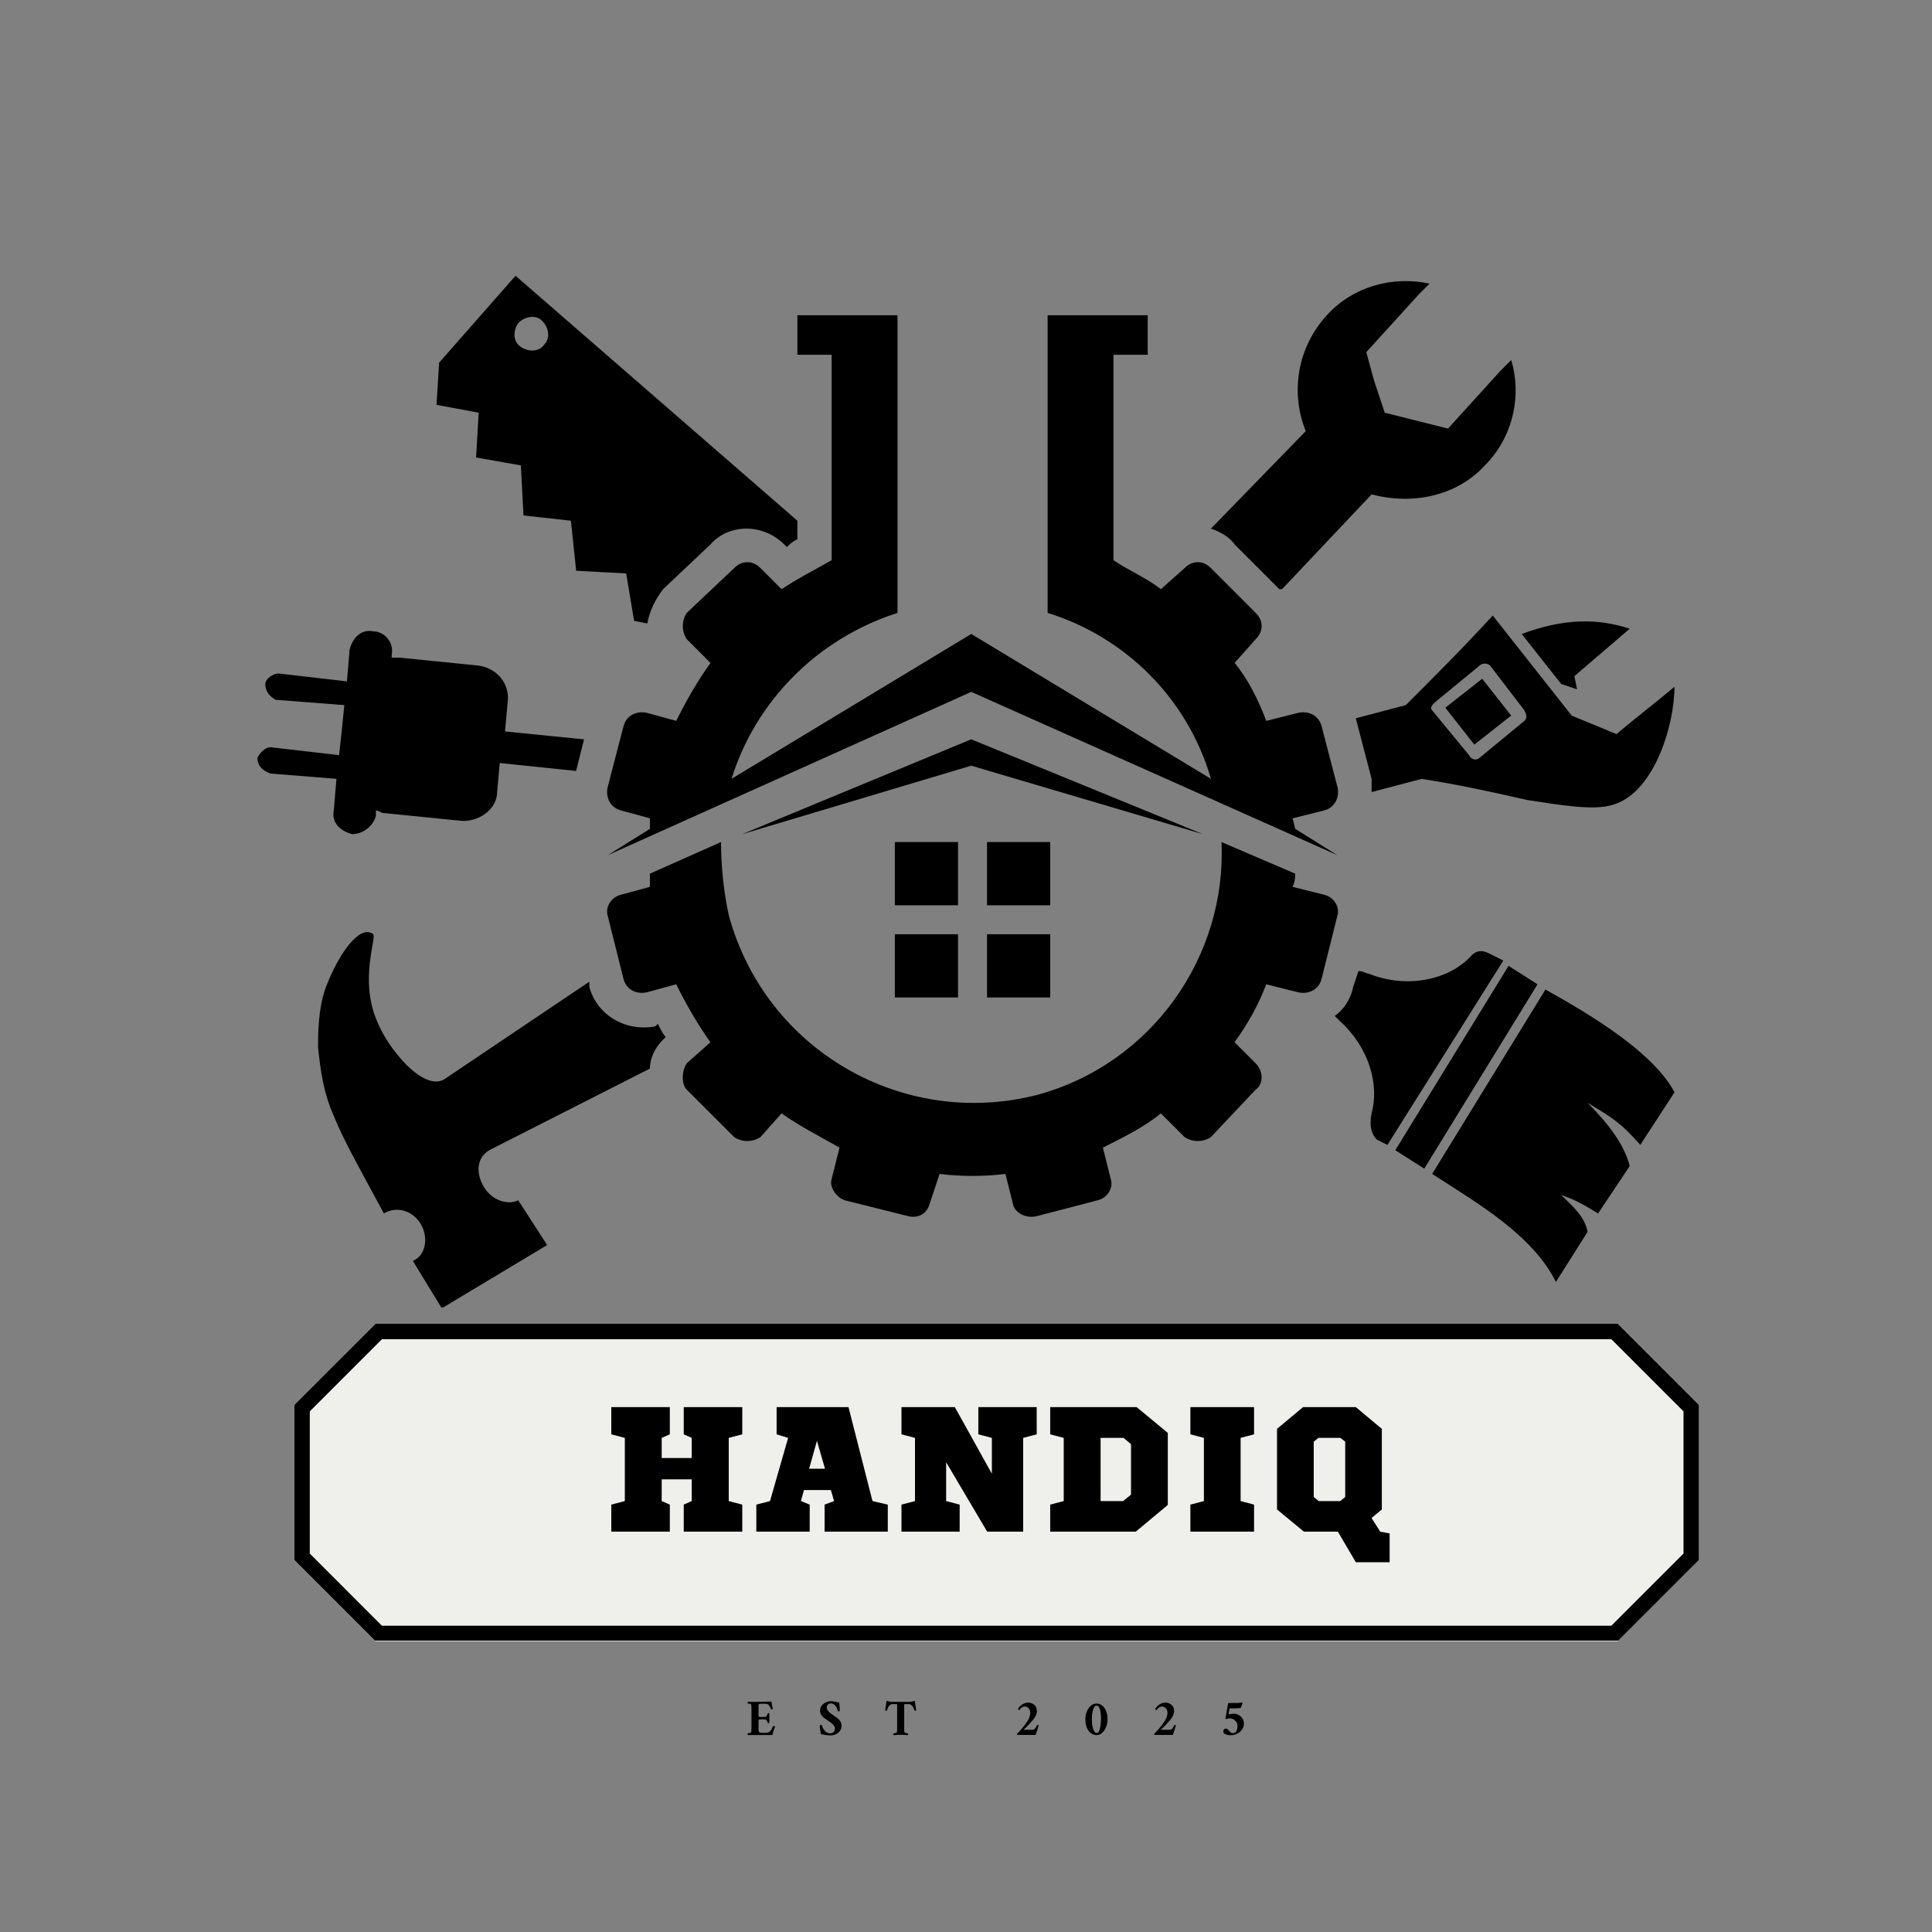 <svg xmlns="http://www.w3.org/2000/svg" xmlns:xlink="http://www.w3.org/1999/xlink" width="500" zoomAndPan="magnify" viewBox="0 0 375 375" height="500" preserveAspectRatio="xMidYMid meet" version="1.0"><rect x="0" y="0" width="375" height="375" fill="#808080" stroke="none"/><defs><g/><clipPath id="84859ef404"><path d="M 49.754 53.523 L 325.004 53.523 L 325.004 253.773 L 49.754 253.773 Z M 49.754 53.523 " clip-rule="nonzero"/></clipPath><clipPath id="a1c72719ca"><path d="M 57.113 256.945 L 329.805 256.945 L 329.805 318.559 L 57.113 318.559 Z M 57.113 256.945 " clip-rule="nonzero"/></clipPath><clipPath id="dfc85bc559"><path d="M 314.027 256.945 L 329.785 272.703 L 329.785 302.801 L 314.027 318.559 L 72.871 318.559 L 57.113 302.801 L 57.113 272.703 L 72.871 256.945 Z M 314.027 256.945 " clip-rule="nonzero"/></clipPath><clipPath id="806f384504"><path d="M 57.129 256.945 L 330 256.945 L 330 318.445 L 57.129 318.445 Z M 57.129 256.945 " clip-rule="nonzero"/></clipPath><clipPath id="818a10282d"><path d="M 314.008 256.945 L 329.766 272.699 L 329.766 302.793 L 314.008 318.551 L 72.887 318.551 L 57.129 302.793 L 57.129 272.699 L 72.887 256.945 Z M 314.008 256.945 " clip-rule="nonzero"/></clipPath></defs><g clip-path="url(#84859ef404)"><path fill="#000000" d="M 100.066 53.523 L 154.77 101.07 L 154.77 104.652 C 153.75 105.164 153.234 105.672 152.727 106.184 L 152.215 105.672 C 148.125 101.582 141.477 101.582 137.902 105.672 L 128.699 114.363 C 127.164 116.41 126.145 118.457 125.633 121.012 L 123.078 120.5 L 121.543 111.301 L 111.832 110.785 L 110.812 101.07 L 101.609 100.051 L 101.098 90.332 L 92.406 88.797 L 92.914 80.105 L 84.727 78.574 L 85.238 70.391 Z M 270.828 223.258 L 292.812 187.469 L 298.434 191.051 L 276.449 226.832 Z M 277.984 227.859 L 299.969 192.07 C 309.172 197.18 320.93 204.344 325.023 212.012 L 318.375 222.23 C 314.793 218.141 313.266 217.121 308.148 214.055 C 312.238 218.148 315.305 222.23 316.324 226.328 L 310.188 235.531 C 307.629 234.004 306.094 232.977 303.031 231.957 C 305.074 234.004 307.629 236.047 308.141 239.113 L 302.004 248.824 C 297.41 239.625 286.676 233.488 277.984 227.859 Z M 263.672 188.492 C 264.691 188.492 265.207 189.004 265.715 189.004 C 273.383 192.07 281.566 190.023 285.656 185.422 C 287.191 183.895 288.723 184.914 289.75 185.422 L 291.793 186.441 L 280.547 204.336 L 269.297 222.23 L 267.254 221.211 C 266.227 220.188 265.715 218.656 266.227 216.102 C 267.762 210.473 265.715 203.316 260.09 198.207 C 260.09 198.207 259.578 197.695 259.07 197.188 C 260.605 196.168 262.133 194.121 262.645 191.566 Z M 303.035 132.77 L 306.102 133.797 L 305.59 131.238 L 316.324 122.039 C 310.188 119.992 303.547 119.992 295.363 123.059 Z M 286.168 144.527 L 280.539 137.371 L 287.695 131.742 L 293.316 138.902 Z M 272.871 136.859 C 278.492 131.234 284.121 125.613 289.742 119.477 L 305.074 138.906 L 313.77 142.488 C 317.348 139.418 321.434 136.352 325.016 133.285 C 325.016 140.953 320.926 154.246 312.746 156.293 C 309.172 157.316 303.035 156.293 296.391 155.273 C 289.742 153.738 282.586 152.207 275.938 151.18 L 266.227 153.738 C 266.227 153.227 266.227 152.199 266.227 151.18 L 263.16 139.422 Z M 287.188 147.082 L 295.879 139.926 C 296.391 139.418 296.391 138.902 295.879 137.879 L 289.23 129.188 C 288.723 128.68 287.695 128.68 287.188 129.188 L 278.492 136.344 C 277.984 136.855 277.469 137.371 277.984 137.879 L 285.141 146.574 C 285.652 147.594 286.676 147.594 287.188 147.082 Z M 293.324 69.883 C 295.367 76.527 293.832 84.707 288.211 90.332 C 282.59 96.469 273.898 98.004 266.227 95.961 L 248.84 114.363 L 248.332 114.363 L 239.637 105.672 C 238.617 104.137 236.574 103.117 235.039 102.605 L 253.441 83.688 C 250.371 76.02 251.906 67.328 257.535 61.191 C 262.645 55.562 270.316 53.523 277.473 55.051 L 275.43 57.098 L 265.199 68.348 L 266.734 73.973 L 268.781 80.109 L 274.918 81.645 L 281.055 83.184 L 291.277 71.934 Z M 126.145 207.41 L 94.957 223.258 C 92.398 224.793 92.398 227.859 93.934 230.414 C 95.473 232.969 98.535 233.996 100.582 232.969 L 106.203 241.664 L 85.754 253.938 L 80.133 244.734 C 82.688 243.715 83.195 240.133 81.668 237.578 C 80.133 235.023 77.066 234.004 74.512 235.531 C 70.418 227.867 66.844 221.73 64.797 216.617 C 62.754 212.016 62.242 207.926 61.734 203.324 C 61.734 200.77 61.734 195.656 63.27 191.566 C 65.824 184.918 69.914 179.297 72.473 181.344 C 72.98 182.371 69.914 190.035 72.98 197.703 C 75.027 203.324 82.184 212.016 86.273 209.461 L 114.391 190.547 L 114.391 191.566 C 115.93 197.188 121.551 200.258 127.176 199.23 L 127.688 198.723 C 128.195 199.75 128.707 200.77 129.223 201.277 L 128.711 201.789 C 127.164 203.324 126.145 205.363 126.145 207.41 Z M 111.824 149.641 L 97 148.102 L 96.492 153.73 C 96.492 156.797 93.426 159.352 89.844 159.352 L 74.504 157.816 C 73.996 157.816 73.484 157.305 72.969 157.305 L 72.969 158.324 C 72.457 160.371 70.414 161.906 68.367 161.906 C 66.32 161.398 64.277 159.859 64.793 157.305 L 65.301 151.168 L 52.52 150.148 C 50.98 149.641 49.961 148.617 49.961 147.082 C 50.473 146.059 51.5 145.039 52.52 145.039 L 65.812 146.574 L 66.32 141.973 L 66.832 136.859 L 53.539 135.836 C 52.52 135.324 51.492 134.301 51.492 132.77 C 51.492 131.75 53.027 130.723 54.047 130.723 L 67.34 132.254 L 67.852 126.117 C 68.359 124.07 69.898 122.031 72.453 122.543 C 74.5 122.543 76.543 124.586 76.027 127.141 L 76.027 127.652 C 76.539 127.652 77.055 127.652 77.562 127.652 L 92.902 129.188 C 96.484 129.699 99.039 132.77 98.531 136.344 L 98.02 141.973 L 113.359 143.508 Z M 105.176 62.215 C 104.152 61.195 102.113 61.195 100.574 62.727 C 99.551 64.262 99.551 66.309 101.086 67.328 C 102.621 68.348 104.668 68.348 105.688 66.816 C 106.715 65.789 106.715 63.746 105.176 62.215 Z M 105.176 62.215 " fill-opacity="1" fill-rule="evenodd"/></g><path fill="#000000" d="M 251.395 169.578 C 251.395 170.09 251.395 171.113 250.887 172.137 L 257.023 173.672 C 259.07 174.18 260.09 176.227 259.578 177.762 L 256.508 190.031 C 255.996 192.074 253.953 193.102 251.906 192.586 L 245.77 191.051 C 244.238 195.141 242.195 198.715 239.633 202.297 L 243.723 206.391 C 245.258 207.918 245.258 210.48 243.723 211.5 L 235.031 220.703 C 233.496 221.73 231.449 221.73 229.918 220.703 L 225.32 216.102 C 222.254 218.656 218.16 220.703 214.07 222.75 L 215.605 228.887 C 216.117 230.422 215.098 232.469 213.051 232.977 L 201.293 236.043 C 199.246 236.559 197.203 235.531 196.691 233.996 L 195.156 227.859 C 191.062 228.375 186.465 228.375 182.371 227.859 L 180.328 233.996 C 179.816 235.527 178.281 236.551 176.234 236.043 L 163.969 232.977 C 162.43 232.469 160.902 230.422 161.41 228.887 L 162.949 222.75 C 159.371 220.703 155.281 218.656 151.699 216.102 L 147.609 220.703 C 146.07 221.73 144.027 221.73 142.496 220.703 L 133.293 211.5 C 132.273 210.473 132.273 207.918 133.293 206.391 L 137.895 202.297 C 135.34 198.715 133.293 195.141 131.25 191.051 L 125.629 192.586 C 123.582 193.094 121.535 192.074 121.027 190.031 L 117.961 177.762 C 117.453 176.227 118.473 174.18 120.516 173.672 L 126.145 172.137 C 126.145 171.113 126.145 170.09 126.145 169.578 L 139.949 163.441 C 139.949 168.043 140.457 173.156 141.484 177.762 C 148.641 203.832 175.227 219.172 201.301 212.527 C 223.797 206.395 238.109 185.43 237.09 163.441 Z M 251.395 169.578 " fill-opacity="1" fill-rule="evenodd"/><path fill="#000000" d="M 216.121 108.738 C 219.188 110.785 222.77 112.32 225.324 114.359 L 229.926 110.266 C 231.461 108.73 233.508 108.73 235.039 110.266 L 243.73 118.961 C 245.266 120.496 245.266 122.543 243.73 124.07 L 239.637 128.672 C 242.195 131.738 244.238 135.828 245.777 139.922 L 251.914 138.383 C 253.957 137.875 256.004 138.895 256.516 140.941 L 259.586 152.699 C 260.094 154.742 259.074 156.789 257.031 157.301 L 250.895 158.836 L 251.402 160.879 L 259.586 165.992 L 188.523 134.293 L 117.969 165.992 L 126.148 160.879 L 126.148 158.836 L 120.523 157.301 C 118.477 156.781 117.457 154.742 117.969 152.699 L 121.031 140.941 C 121.543 138.895 123.59 137.875 125.633 138.383 L 131.254 139.922 C 133.301 135.828 135.348 132.246 137.902 128.672 L 133.301 124.07 C 132.281 122.535 132.281 120.496 133.301 118.961 L 142.504 110.266 C 144.039 108.73 146.086 108.73 147.613 110.266 L 151.707 114.359 C 154.77 112.312 157.844 110.777 161.418 108.738 L 161.418 68.855 L 154.77 68.855 L 154.77 61.191 L 174.203 61.191 C 174.203 80.613 174.203 99.535 174.203 118.961 C 158.352 124.07 146.594 136.344 141.992 151.168 L 188.523 123.051 L 235.043 151.168 C 230.441 135.32 218.176 123.562 203.344 118.961 C 203.344 99.535 203.344 80.613 203.344 61.191 L 222.77 61.191 L 222.77 68.855 L 216.121 68.855 Z M 216.121 108.738 " fill-opacity="1" fill-rule="evenodd"/><path fill="#000000" d="M 191.582 181.336 L 203.848 181.336 L 203.848 193.605 L 191.582 193.605 Z M 191.582 163.441 L 203.848 163.441 L 203.848 175.715 L 191.582 175.715 Z M 173.688 163.441 L 185.953 163.441 L 185.953 175.715 L 173.688 175.715 Z M 173.688 181.336 L 185.953 181.336 L 185.953 193.605 L 173.688 193.605 Z M 173.688 181.336 " fill-opacity="1" fill-rule="evenodd"/><path fill="#000000" d="M 144.031 161.914 L 188.516 143.5 L 233.5 161.914 L 188.516 148.617 Z M 144.031 161.914 " fill-opacity="1" fill-rule="evenodd"/><g clip-path="url(#a1c72719ca)"><g clip-path="url(#dfc85bc559)"><path fill="#efefeb" d="M 57.113 256.945 L 329.805 256.945 L 329.805 318.559 L 57.113 318.559 Z M 57.113 256.945 " fill-opacity="1" fill-rule="nonzero"/></g></g><g clip-path="url(#806f384504)"><g clip-path="url(#818a10282d)"><path stroke-linecap="butt" transform="matrix(0.75, 0, 0, 0.75, 57.131, 256.944)" fill="none" stroke-linejoin="miter" d="M 342.503 0.001 L 363.513 21.006 L 363.513 61.131 L 342.503 82.142 L 21.008 82.142 L -0.002 61.131 L -0.002 21.006 L 21.008 0.001 Z M 342.503 0.001 " stroke="#000000" stroke-width="8" stroke-opacity="1" stroke-miterlimit="4"/></g></g><g fill="#000000" fill-opacity="1"><g transform="translate(117.137, 297.295)"><g><path d="M 26.938 -18.891 L 26.938 -24.172 L 15.578 -24.172 L 15.578 -18.891 L 17.125 -18.203 L 17.125 -14.297 L 11.297 -14.297 L 11.297 -18.203 L 12.875 -18.891 L 12.875 -24.172 L 1.516 -24.172 L 1.516 -18.891 L 4.141 -18.203 L 4.141 -5.938 L 1.516 -5.25 L 1.516 0 L 12.875 0 L 12.875 -5.25 L 11.297 -5.938 L 11.297 -10.156 L 17.125 -10.156 L 17.125 -5.938 L 15.578 -5.25 L 15.578 0 L 26.938 0 L 26.938 -5.25 L 24.312 -5.938 L 24.312 -18.203 Z M 26.938 -18.891 "/></g></g></g><g fill="#000000" fill-opacity="1"><g transform="translate(146.178, 297.295)"><g><path d="M 23.172 -5.938 L 18.516 -24.172 L 4.562 -24.172 L 4.562 -18.891 L 6.797 -18.203 L 3.281 -5.938 L 0.625 -5.25 L 0.625 0 L 10.984 0 L 10.984 -5.25 L 9.281 -5.938 L 9.875 -8.078 L 15.094 -8.078 L 15.719 -5.938 L 13.875 -5.25 L 13.875 0 L 26.141 0 L 26.141 -5.25 Z M 12.391 -17.641 L 13.953 -12.219 L 10.875 -12.219 Z M 12.391 -17.641 "/></g></g></g><g fill="#000000" fill-opacity="1"><g transform="translate(173.458, 297.295)"><g><path d="M 16.438 -24.172 L 16.438 -18.891 L 19.062 -18.203 L 19.062 -11.25 L 11.875 -24.172 L 1.516 -24.172 L 1.516 -18.891 L 4.141 -18.203 L 4.141 -5.938 L 1.516 -5.25 L 1.516 0 L 12.812 0 L 12.812 -5.25 L 10.188 -5.938 L 10.188 -13.469 L 18.156 0 L 25.141 0 L 25.141 -18.203 L 27.766 -18.891 L 27.766 -24.172 Z M 16.438 -24.172 "/></g></g></g><g fill="#000000" fill-opacity="1"><g transform="translate(202.327, 297.295)"><g><path d="M 24.344 -5.188 L 24.344 -19.172 L 18.297 -24.172 L 1.516 -24.172 L 1.516 -18.891 L 4.141 -18.203 L 4.141 -5.938 L 1.516 -5.25 L 1.516 0 L 18.125 0 Z M 11.297 -18.203 L 15.75 -18.203 L 17.203 -16.984 L 17.203 -7.188 L 15.672 -5.938 L 11.297 -5.938 Z M 11.297 -18.203 "/></g></g></g><g fill="#000000" fill-opacity="1"><g transform="translate(228.709, 297.295)"><g><path d="M 14.703 -18.891 L 14.703 -24.172 L 2.344 -24.172 L 2.344 -18.891 L 4.969 -18.203 L 4.969 -5.938 L 2.344 -5.25 L 2.344 0 L 14.703 0 L 14.703 -5.25 L 12.094 -5.938 L 12.094 -18.203 Z M 14.703 -18.891 "/></g></g></g><g fill="#000000" fill-opacity="1"><g transform="translate(246.355, 297.295)"><g><path d="M 21.859 -4.312 L 21.859 -19.953 L 16.812 -24.172 L 6.562 -24.172 L 1.516 -19.953 L 1.516 -4.312 L 6.734 0 L 13.328 0 L 16.812 5.938 L 23.375 5.938 L 23.375 0.344 L 21.547 0 L 19.859 -2.656 Z M 13.812 -18.203 L 14.75 -17.469 L 14.75 -6.734 L 13.781 -5.938 L 9.594 -5.938 L 8.641 -6.734 L 8.641 -17.469 L 9.562 -18.203 Z M 13.812 -18.203 "/></g></g></g><g fill="#000000" fill-opacity="1"><g transform="translate(144.781, 336.75)"><g><path d="M 1.766 -6.422 C 1.848 -6.422 1.988 -6.422 2.188 -6.422 C 2.395 -6.43 2.629 -6.438 2.891 -6.438 C 3.16 -6.445 3.43 -6.453 3.703 -6.453 C 3.973 -6.453 4.219 -6.457 4.438 -6.469 C 4.664 -6.477 4.836 -6.484 4.953 -6.484 C 4.984 -6.234 5.023 -5.984 5.078 -5.734 C 5.129 -5.492 5.18 -5.266 5.234 -5.047 C 5.211 -5.023 5.176 -5.008 5.125 -5 C 5.07 -4.988 5.031 -4.984 5 -4.984 C 4.914 -4.984 4.863 -5.008 4.844 -5.062 C 4.738 -5.344 4.609 -5.578 4.453 -5.766 C 4.305 -5.953 4.086 -6.047 3.797 -6.047 L 2.984 -6.047 C 2.867 -6.047 2.766 -6.039 2.672 -6.031 C 2.578 -6.02 2.516 -5.988 2.484 -5.938 C 2.461 -5.883 2.453 -5.816 2.453 -5.734 C 2.453 -5.66 2.453 -5.566 2.453 -5.453 C 2.453 -5.441 2.453 -5.426 2.453 -5.406 C 2.453 -5.383 2.453 -5.363 2.453 -5.344 L 2.453 -3.594 C 2.453 -3.562 2.492 -3.535 2.578 -3.516 C 2.66 -3.492 2.758 -3.484 2.875 -3.484 L 3.375 -3.484 C 3.57 -3.484 3.723 -3.5 3.828 -3.531 C 3.93 -3.57 4.008 -3.641 4.062 -3.734 C 4.125 -3.836 4.18 -3.984 4.234 -4.172 C 4.254 -4.223 4.297 -4.25 4.359 -4.25 C 4.441 -4.25 4.504 -4.234 4.547 -4.203 L 4.547 -2.312 C 4.535 -2.312 4.508 -2.305 4.469 -2.297 C 4.438 -2.297 4.406 -2.297 4.375 -2.297 C 4.281 -2.297 4.234 -2.316 4.234 -2.359 C 4.172 -2.586 4.109 -2.738 4.047 -2.812 C 3.984 -2.895 3.93 -2.941 3.891 -2.953 C 3.773 -3.004 3.531 -3.031 3.156 -3.031 C 3.062 -3.031 2.957 -3.023 2.844 -3.016 C 2.738 -3.016 2.645 -3.004 2.562 -2.984 C 2.488 -2.961 2.453 -2.93 2.453 -2.891 L 2.453 -1.375 C 2.453 -1.375 2.453 -1.367 2.453 -1.359 C 2.453 -1.328 2.453 -1.258 2.453 -1.156 C 2.453 -1.062 2.457 -0.961 2.469 -0.859 C 2.477 -0.754 2.492 -0.672 2.516 -0.609 C 2.547 -0.547 2.629 -0.492 2.766 -0.453 C 2.898 -0.422 3.031 -0.406 3.156 -0.406 L 3.797 -0.406 C 3.984 -0.406 4.156 -0.43 4.312 -0.484 C 4.469 -0.535 4.598 -0.617 4.703 -0.734 C 4.816 -0.836 4.91 -0.961 4.984 -1.109 C 5.066 -1.254 5.148 -1.438 5.234 -1.656 C 5.254 -1.695 5.301 -1.719 5.375 -1.719 C 5.426 -1.719 5.484 -1.711 5.547 -1.703 C 5.617 -1.691 5.66 -1.676 5.672 -1.656 C 5.609 -1.488 5.539 -1.301 5.469 -1.094 C 5.395 -0.883 5.328 -0.68 5.266 -0.484 C 5.211 -0.297 5.172 -0.129 5.141 0.016 C 5.078 0.016 4.922 0.016 4.672 0.016 C 4.43 0.016 4.141 0.016 3.797 0.016 C 3.461 0.016 3.109 0.016 2.734 0.016 C 2.367 0.016 2.02 0.016 1.688 0.016 C 1.352 0.016 1.066 0.016 0.828 0.016 C 0.586 0.023 0.438 0.031 0.375 0.031 C 0.352 0 0.336 -0.055 0.328 -0.141 C 0.328 -0.234 0.344 -0.297 0.375 -0.328 C 0.414 -0.336 0.484 -0.348 0.578 -0.359 C 0.672 -0.367 0.758 -0.383 0.844 -0.406 C 0.938 -0.426 0.988 -0.457 1 -0.5 C 1.039 -0.602 1.062 -0.727 1.062 -0.875 C 1.07 -1.031 1.078 -1.211 1.078 -1.422 L 1.078 -5.016 C 1.078 -5.223 1.07 -5.398 1.062 -5.547 C 1.062 -5.703 1.039 -5.832 1 -5.938 C 0.988 -5.977 0.938 -6.008 0.844 -6.031 C 0.758 -6.051 0.672 -6.062 0.578 -6.062 C 0.484 -6.07 0.414 -6.078 0.375 -6.078 C 0.344 -6.109 0.328 -6.172 0.328 -6.266 C 0.336 -6.359 0.352 -6.422 0.375 -6.453 C 0.594 -6.441 0.828 -6.43 1.078 -6.422 C 1.328 -6.422 1.555 -6.422 1.766 -6.422 Z M 1.766 -6.422 "/></g></g></g><g fill="#000000" fill-opacity="1"><g transform="translate(158.649, 336.75)"><g><path d="M 2.609 -6.547 C 2.898 -6.547 3.172 -6.516 3.422 -6.453 C 3.672 -6.398 3.945 -6.336 4.25 -6.266 C 4.281 -6.004 4.301 -5.742 4.312 -5.484 C 4.332 -5.223 4.348 -4.945 4.359 -4.656 C 4.328 -4.613 4.289 -4.594 4.25 -4.594 C 4.25 -4.594 4.242 -4.594 4.234 -4.594 C 4.211 -4.594 4.16 -4.594 4.078 -4.594 C 4.004 -4.594 3.961 -4.613 3.953 -4.656 C 3.941 -4.801 3.898 -4.957 3.828 -5.125 C 3.766 -5.289 3.676 -5.445 3.562 -5.594 C 3.445 -5.75 3.312 -5.875 3.156 -5.969 C 3.008 -6.07 2.844 -6.125 2.656 -6.125 C 2.531 -6.125 2.406 -6.098 2.281 -6.047 C 2.156 -6.004 2.047 -5.922 1.953 -5.797 C 1.867 -5.672 1.828 -5.5 1.828 -5.281 C 1.828 -5.082 1.906 -4.883 2.062 -4.688 C 2.219 -4.5 2.398 -4.32 2.609 -4.156 C 2.828 -4 3.035 -3.852 3.234 -3.719 C 3.453 -3.582 3.672 -3.43 3.891 -3.266 C 4.117 -3.098 4.305 -2.895 4.453 -2.656 C 4.609 -2.414 4.688 -2.098 4.688 -1.703 C 4.688 -1.359 4.582 -1.047 4.375 -0.766 C 4.164 -0.492 3.898 -0.281 3.578 -0.125 C 3.254 0.02 2.91 0.094 2.547 0.094 C 2.266 0.094 1.957 0.066 1.625 0.016 C 1.289 -0.035 0.977 -0.094 0.688 -0.156 C 0.656 -0.301 0.625 -0.488 0.594 -0.719 C 0.562 -0.945 0.531 -1.164 0.5 -1.375 C 0.477 -1.582 0.461 -1.727 0.453 -1.812 C 0.473 -1.852 0.52 -1.883 0.594 -1.906 C 0.664 -1.938 0.711 -1.953 0.734 -1.953 C 0.816 -1.953 0.863 -1.926 0.875 -1.875 C 0.895 -1.75 0.945 -1.598 1.031 -1.422 C 1.113 -1.242 1.223 -1.066 1.359 -0.891 C 1.492 -0.723 1.656 -0.582 1.844 -0.469 C 2.031 -0.363 2.234 -0.312 2.453 -0.312 C 2.703 -0.312 2.922 -0.379 3.109 -0.516 C 3.305 -0.66 3.406 -0.91 3.406 -1.266 C 3.406 -1.43 3.352 -1.594 3.25 -1.75 C 3.145 -1.906 3.016 -2.051 2.859 -2.188 C 2.703 -2.32 2.539 -2.445 2.375 -2.562 C 2.207 -2.676 2.066 -2.77 1.953 -2.844 C 1.711 -3.008 1.484 -3.176 1.266 -3.344 C 1.047 -3.508 0.867 -3.703 0.734 -3.922 C 0.598 -4.148 0.531 -4.438 0.531 -4.781 C 0.531 -5.125 0.633 -5.426 0.844 -5.688 C 1.051 -5.945 1.312 -6.156 1.625 -6.312 C 1.945 -6.469 2.273 -6.547 2.609 -6.547 Z M 2.609 -6.547 "/></g></g></g><g fill="#000000" fill-opacity="1"><g transform="translate(171.727, 336.75)"><g><path d="M 4.719 -6.422 C 4.945 -6.422 5.125 -6.438 5.25 -6.469 C 5.375 -6.5 5.469 -6.523 5.531 -6.547 C 5.602 -6.578 5.672 -6.594 5.734 -6.594 C 5.773 -6.594 5.797 -6.594 5.797 -6.594 C 5.805 -6.594 5.82 -6.582 5.844 -6.562 L 6.109 -4.781 C 6.098 -4.77 6.062 -4.754 6 -4.734 C 5.938 -4.711 5.879 -4.703 5.828 -4.703 C 5.766 -4.703 5.734 -4.723 5.734 -4.766 C 5.703 -4.973 5.633 -5.172 5.531 -5.359 C 5.426 -5.547 5.301 -5.695 5.156 -5.812 C 5.008 -5.926 4.852 -5.984 4.688 -5.984 L 3.781 -5.984 L 3.781 -1.422 C 3.781 -1.211 3.781 -1.031 3.781 -0.875 C 3.789 -0.727 3.816 -0.602 3.859 -0.5 C 3.879 -0.457 3.93 -0.422 4.016 -0.391 C 4.098 -0.367 4.188 -0.352 4.281 -0.344 C 4.375 -0.332 4.441 -0.32 4.484 -0.312 C 4.504 -0.281 4.516 -0.223 4.516 -0.141 C 4.516 -0.055 4.504 0.004 4.484 0.047 C 4.297 0.023 4.066 0.008 3.797 0 C 3.535 -0.02 3.301 -0.031 3.094 -0.031 C 2.883 -0.031 2.648 -0.02 2.391 0 C 2.129 0.008 1.898 0.023 1.703 0.047 C 1.691 0.004 1.68 -0.055 1.672 -0.141 C 1.672 -0.223 1.68 -0.281 1.703 -0.312 C 1.754 -0.32 1.82 -0.332 1.906 -0.344 C 2 -0.352 2.086 -0.367 2.172 -0.391 C 2.266 -0.422 2.316 -0.457 2.328 -0.5 C 2.367 -0.602 2.391 -0.727 2.391 -0.875 C 2.398 -1.031 2.406 -1.211 2.406 -1.422 L 2.406 -5.984 L 1.5 -5.984 C 1.332 -5.984 1.176 -5.926 1.031 -5.812 C 0.883 -5.695 0.758 -5.547 0.656 -5.359 C 0.562 -5.172 0.492 -4.973 0.453 -4.766 C 0.453 -4.723 0.422 -4.703 0.359 -4.703 C 0.316 -4.703 0.258 -4.711 0.188 -4.734 C 0.125 -4.754 0.086 -4.77 0.078 -4.781 L 0.344 -6.562 C 0.363 -6.582 0.379 -6.594 0.391 -6.594 C 0.398 -6.594 0.422 -6.594 0.453 -6.594 C 0.516 -6.594 0.578 -6.578 0.641 -6.547 C 0.711 -6.523 0.812 -6.5 0.938 -6.469 C 1.062 -6.438 1.238 -6.422 1.469 -6.422 Z M 4.719 -6.422 "/></g></g></g><g fill="#000000" fill-opacity="1"><g transform="translate(185.915, 336.75)"><g/></g></g><g fill="#000000" fill-opacity="1"><g transform="translate(196.834, 336.75)"><g><path d="M 4.781 -1.875 C 4.75 -1.758 4.703 -1.609 4.641 -1.422 C 4.586 -1.234 4.531 -1.039 4.469 -0.844 C 4.406 -0.645 4.344 -0.461 4.281 -0.297 C 4.227 -0.141 4.195 -0.039 4.188 0 L 0.625 0 C 0.602 -0.031 0.586 -0.062 0.578 -0.094 C 0.566 -0.125 0.555 -0.156 0.547 -0.188 C 0.805 -0.457 1.047 -0.711 1.266 -0.953 C 1.484 -1.191 1.695 -1.445 1.906 -1.719 C 2.125 -1.988 2.348 -2.301 2.578 -2.656 C 2.805 -3.008 2.957 -3.328 3.031 -3.609 C 3.102 -3.898 3.141 -4.156 3.141 -4.375 C 3.141 -4.594 3.086 -4.785 2.984 -4.953 C 2.891 -5.117 2.766 -5.254 2.609 -5.359 C 2.453 -5.461 2.281 -5.516 2.094 -5.516 C 1.875 -5.516 1.688 -5.457 1.531 -5.344 C 1.375 -5.238 1.25 -5.129 1.156 -5.016 C 1.062 -4.898 1.004 -4.832 0.984 -4.812 C 0.953 -4.812 0.906 -4.832 0.844 -4.875 C 0.789 -4.914 0.766 -4.973 0.766 -5.047 C 0.805 -5.141 0.879 -5.254 0.984 -5.391 C 1.098 -5.523 1.238 -5.66 1.406 -5.797 C 1.57 -5.93 1.766 -6.039 1.984 -6.125 C 2.203 -6.219 2.445 -6.266 2.719 -6.266 C 3.031 -6.266 3.312 -6.203 3.562 -6.078 C 3.82 -5.953 4.031 -5.766 4.188 -5.516 C 4.344 -5.273 4.422 -4.977 4.422 -4.625 C 4.422 -4.332 4.352 -4.039 4.219 -3.75 C 4.082 -3.469 3.906 -3.195 3.688 -2.938 C 3.414 -2.625 3.125 -2.301 2.812 -1.969 C 2.5 -1.633 2.176 -1.312 1.844 -1 L 3.531 -1 C 3.727 -1 3.879 -1.047 3.984 -1.141 C 4.098 -1.242 4.188 -1.363 4.25 -1.5 C 4.32 -1.633 4.383 -1.758 4.438 -1.875 C 4.445 -1.914 4.492 -1.938 4.578 -1.938 C 4.609 -1.938 4.641 -1.93 4.672 -1.922 C 4.711 -1.91 4.75 -1.895 4.781 -1.875 Z M 4.781 -1.875 "/></g></g></g><g fill="#000000" fill-opacity="1"><g transform="translate(210.152, 336.75)"><g><path d="M 2.688 -6.094 C 3.082 -6.094 3.438 -5.973 3.75 -5.734 C 4.07 -5.492 4.328 -5.145 4.516 -4.688 C 4.711 -4.238 4.812 -3.691 4.812 -3.047 C 4.812 -2.473 4.711 -1.953 4.516 -1.484 C 4.328 -1.023 4.07 -0.656 3.75 -0.375 C 3.438 -0.102 3.082 0.031 2.688 0.031 C 2.301 0.031 1.941 -0.086 1.609 -0.328 C 1.273 -0.566 1.008 -0.914 0.812 -1.375 C 0.613 -1.832 0.516 -2.391 0.516 -3.047 C 0.516 -3.473 0.57 -3.867 0.688 -4.234 C 0.801 -4.609 0.957 -4.93 1.156 -5.203 C 1.352 -5.484 1.582 -5.703 1.844 -5.859 C 2.113 -6.016 2.395 -6.094 2.688 -6.094 Z M 2.703 -5.688 C 2.492 -5.688 2.32 -5.562 2.188 -5.312 C 2.051 -5.07 1.945 -4.742 1.875 -4.328 C 1.812 -3.922 1.781 -3.461 1.781 -2.953 C 1.781 -2.441 1.82 -1.992 1.906 -1.609 C 1.988 -1.223 2.098 -0.922 2.234 -0.703 C 2.379 -0.484 2.535 -0.375 2.703 -0.375 C 2.91 -0.375 3.07 -0.504 3.188 -0.766 C 3.312 -1.023 3.398 -1.367 3.453 -1.797 C 3.516 -2.223 3.547 -2.691 3.547 -3.203 C 3.547 -3.961 3.473 -4.566 3.328 -5.016 C 3.18 -5.461 2.973 -5.688 2.703 -5.688 Z M 2.703 -5.688 "/></g></g></g><g fill="#000000" fill-opacity="1"><g transform="translate(223.47, 336.75)"><g><path d="M 4.781 -1.875 C 4.75 -1.758 4.703 -1.609 4.641 -1.422 C 4.586 -1.234 4.531 -1.039 4.469 -0.844 C 4.406 -0.645 4.344 -0.461 4.281 -0.297 C 4.227 -0.141 4.195 -0.039 4.188 0 L 0.625 0 C 0.602 -0.031 0.586 -0.062 0.578 -0.094 C 0.566 -0.125 0.555 -0.156 0.547 -0.188 C 0.805 -0.457 1.047 -0.711 1.266 -0.953 C 1.484 -1.191 1.695 -1.445 1.906 -1.719 C 2.125 -1.988 2.348 -2.301 2.578 -2.656 C 2.805 -3.008 2.957 -3.328 3.031 -3.609 C 3.102 -3.898 3.141 -4.156 3.141 -4.375 C 3.141 -4.594 3.086 -4.785 2.984 -4.953 C 2.891 -5.117 2.766 -5.254 2.609 -5.359 C 2.453 -5.461 2.281 -5.516 2.094 -5.516 C 1.875 -5.516 1.688 -5.457 1.531 -5.344 C 1.375 -5.238 1.25 -5.129 1.156 -5.016 C 1.062 -4.898 1.004 -4.832 0.984 -4.812 C 0.953 -4.812 0.906 -4.832 0.844 -4.875 C 0.789 -4.914 0.766 -4.973 0.766 -5.047 C 0.805 -5.141 0.879 -5.254 0.984 -5.391 C 1.098 -5.523 1.238 -5.66 1.406 -5.797 C 1.57 -5.93 1.766 -6.039 1.984 -6.125 C 2.203 -6.219 2.445 -6.266 2.719 -6.266 C 3.031 -6.266 3.312 -6.203 3.562 -6.078 C 3.82 -5.953 4.031 -5.766 4.188 -5.516 C 4.344 -5.273 4.422 -4.977 4.422 -4.625 C 4.422 -4.332 4.352 -4.039 4.219 -3.75 C 4.082 -3.469 3.906 -3.195 3.688 -2.938 C 3.414 -2.625 3.125 -2.301 2.812 -1.969 C 2.5 -1.633 2.176 -1.312 1.844 -1 L 3.531 -1 C 3.727 -1 3.879 -1.047 3.984 -1.141 C 4.098 -1.242 4.188 -1.363 4.25 -1.5 C 4.32 -1.633 4.383 -1.758 4.438 -1.875 C 4.445 -1.914 4.492 -1.938 4.578 -1.938 C 4.609 -1.938 4.641 -1.93 4.672 -1.922 C 4.711 -1.91 4.75 -1.895 4.781 -1.875 Z M 4.781 -1.875 "/></g></g></g><g fill="#000000" fill-opacity="1"><g transform="translate(236.788, 336.75)"><g><path d="M 2.703 -4.125 C 3.023 -4.125 3.336 -4.039 3.641 -3.875 C 3.941 -3.707 4.188 -3.477 4.375 -3.188 C 4.562 -2.906 4.656 -2.594 4.656 -2.25 C 4.656 -1.906 4.582 -1.586 4.438 -1.297 C 4.289 -1.016 4.094 -0.77 3.844 -0.562 C 3.602 -0.363 3.328 -0.207 3.016 -0.094 C 2.711 0.008 2.406 0.062 2.094 0.062 C 1.781 0.062 1.508 0.02 1.281 -0.062 C 1.051 -0.145 0.883 -0.223 0.781 -0.297 C 0.75 -0.348 0.719 -0.422 0.688 -0.516 C 0.664 -0.609 0.656 -0.676 0.656 -0.719 C 0.656 -0.832 0.695 -0.945 0.781 -1.062 C 0.875 -1.176 1.004 -1.234 1.172 -1.234 C 1.305 -1.234 1.426 -1.18 1.531 -1.078 C 1.633 -0.973 1.723 -0.875 1.797 -0.781 C 1.891 -0.676 1.992 -0.578 2.109 -0.484 C 2.234 -0.391 2.359 -0.344 2.484 -0.344 C 2.797 -0.344 3.023 -0.461 3.172 -0.703 C 3.328 -0.953 3.406 -1.297 3.406 -1.734 C 3.406 -2.035 3.332 -2.297 3.188 -2.516 C 3.039 -2.734 2.863 -2.898 2.656 -3.016 C 2.445 -3.141 2.25 -3.203 2.062 -3.203 C 1.75 -3.203 1.531 -3.18 1.406 -3.141 C 1.289 -3.109 1.207 -3.082 1.156 -3.062 C 1.133 -3.062 1.113 -3.086 1.094 -3.141 C 1.07 -3.191 1.062 -3.234 1.062 -3.266 C 1.062 -3.266 1.078 -3.348 1.109 -3.516 C 1.141 -3.691 1.18 -3.906 1.234 -4.156 C 1.285 -4.414 1.332 -4.68 1.375 -4.953 C 1.426 -5.234 1.473 -5.484 1.516 -5.703 C 1.566 -5.93 1.598 -6.098 1.609 -6.203 L 3.344 -6.203 C 3.551 -6.203 3.738 -6.219 3.906 -6.25 C 4.07 -6.281 4.188 -6.301 4.25 -6.312 C 4.281 -6.301 4.305 -6.285 4.328 -6.266 C 4.359 -6.254 4.375 -6.223 4.375 -6.172 C 4.375 -6.117 4.348 -6.023 4.297 -5.891 C 4.242 -5.754 4.188 -5.617 4.125 -5.484 C 4.07 -5.359 4.035 -5.273 4.016 -5.234 C 3.754 -5.203 3.5 -5.18 3.25 -5.172 C 3 -5.172 2.766 -5.164 2.547 -5.156 C 2.391 -5.156 2.254 -5.156 2.141 -5.156 C 2.023 -5.156 1.941 -5.156 1.891 -5.156 C 1.879 -5.125 1.863 -5.047 1.844 -4.922 C 1.82 -4.805 1.797 -4.676 1.766 -4.531 C 1.742 -4.383 1.723 -4.258 1.703 -4.156 C 1.68 -4.051 1.672 -4 1.672 -4 C 1.785 -4.031 1.941 -4.055 2.141 -4.078 C 2.336 -4.109 2.523 -4.125 2.703 -4.125 Z M 2.703 -4.125 "/></g></g></g></svg>